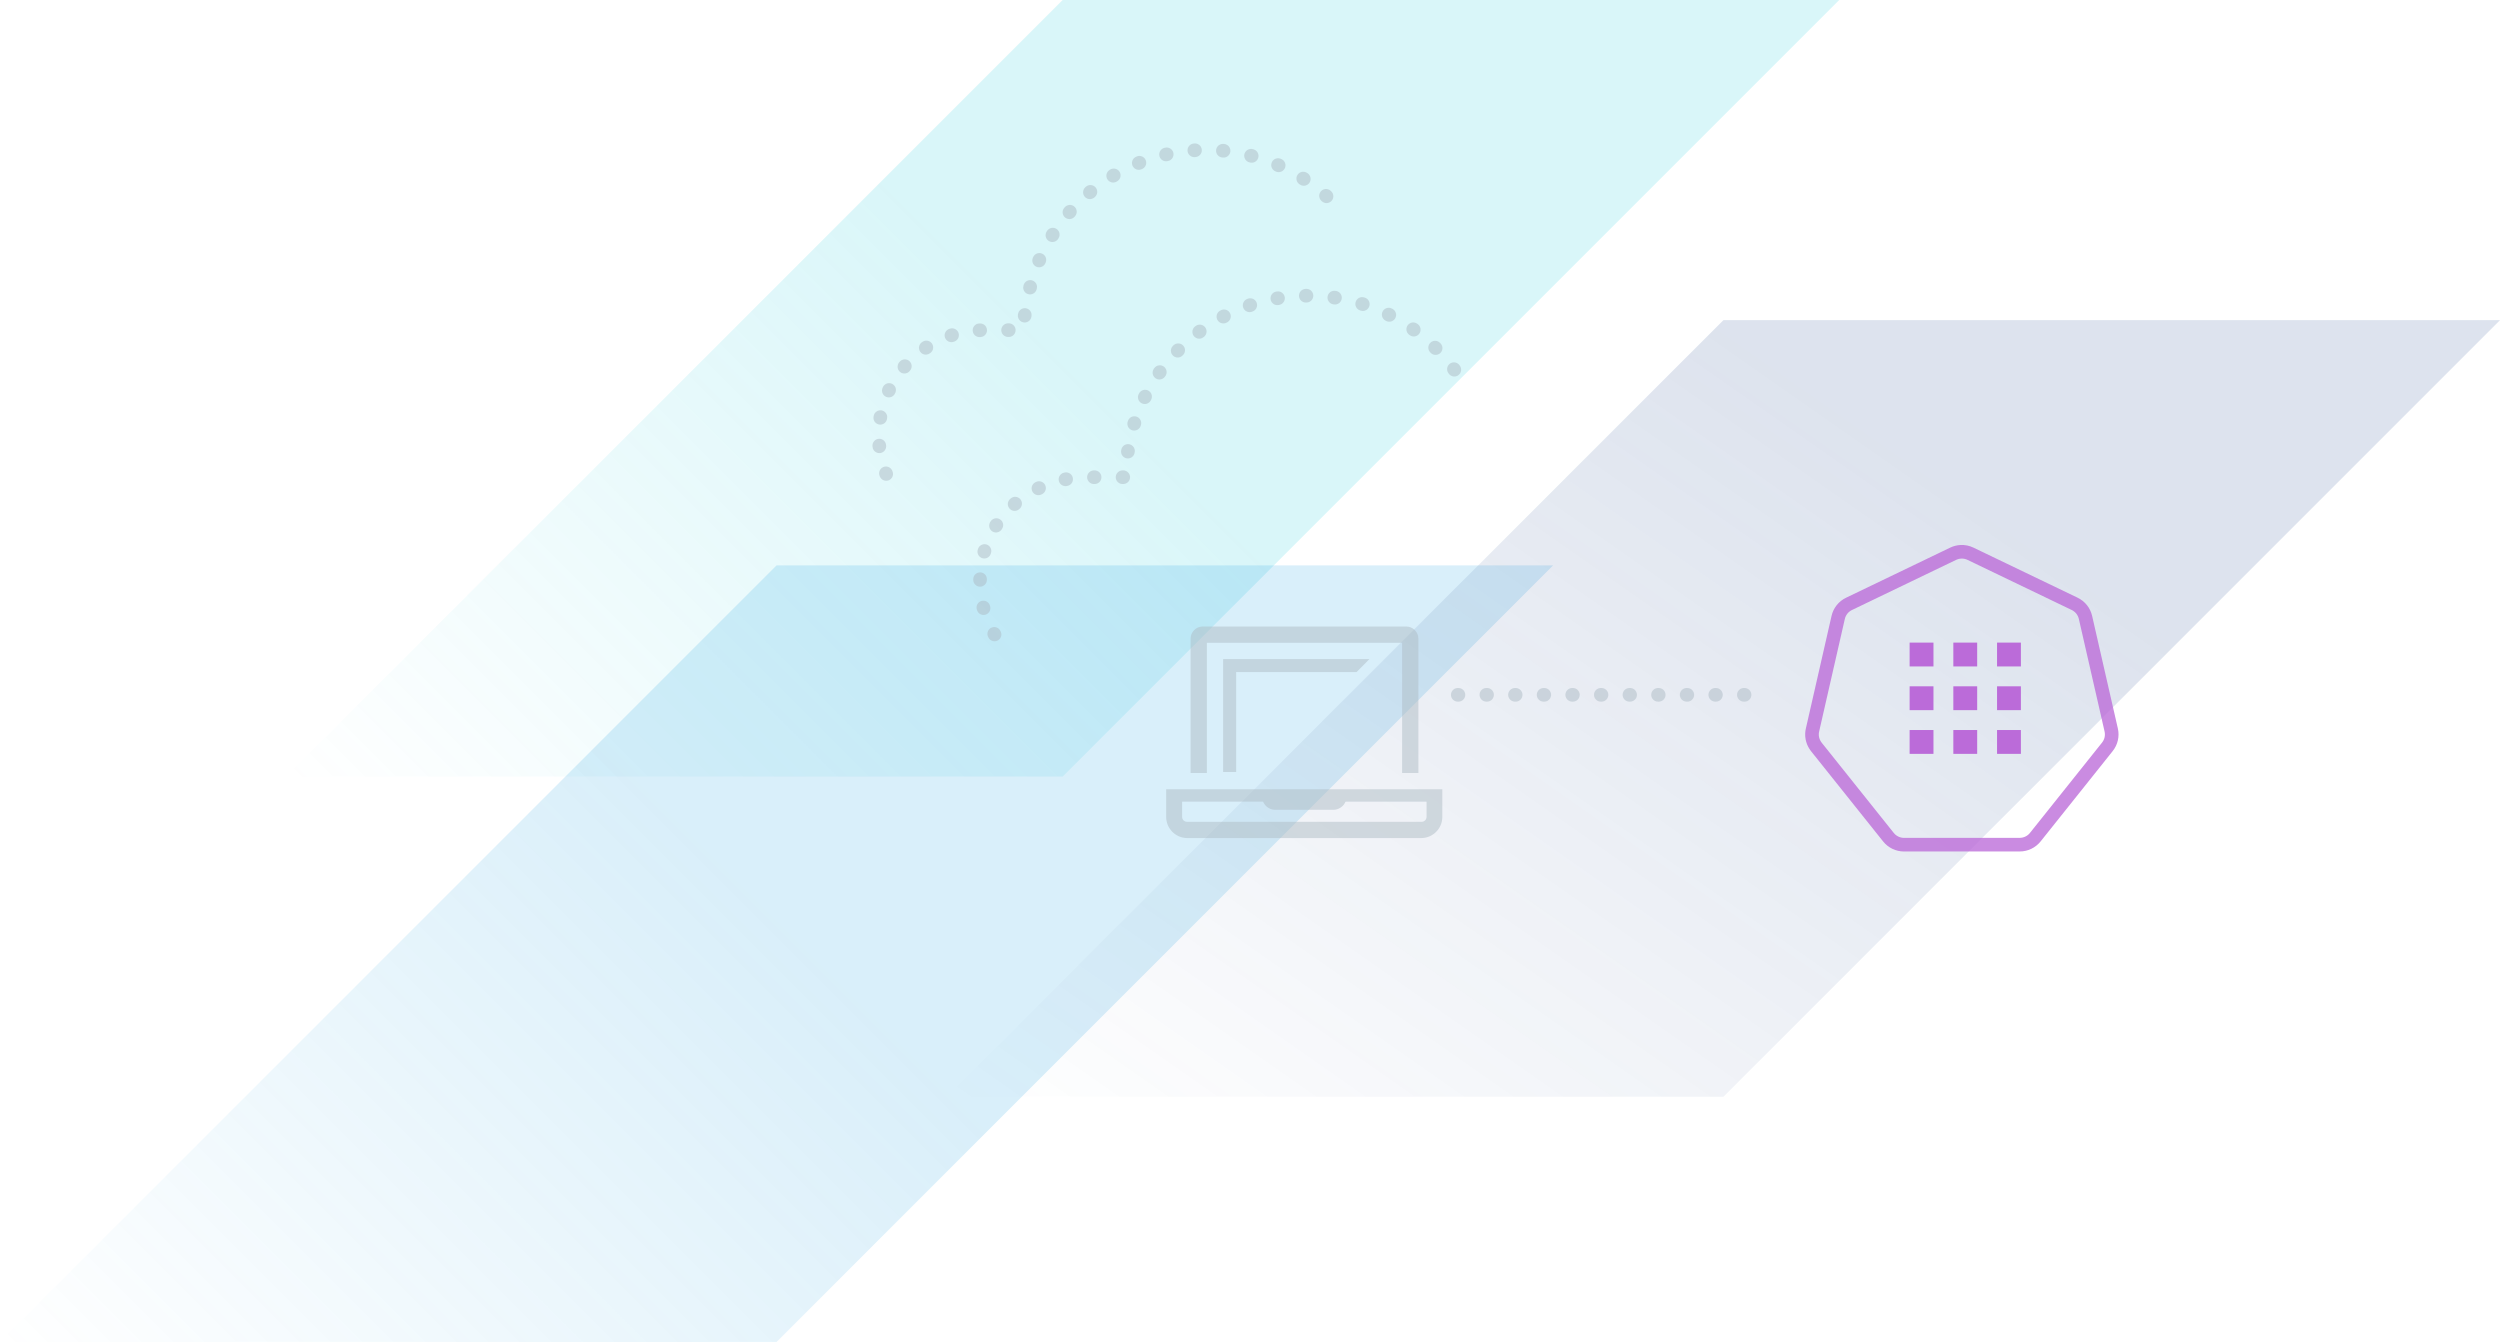 <svg width="367" height="197" viewBox="0 0 367 197" fill="none" xmlns="http://www.w3.org/2000/svg">
<path opacity="0.15" fill-rule="evenodd" clip-rule="evenodd" d="M42 114H156L270 0H156L42 114Z" fill="url(#paint0_linear_603_26714)"/>
<path opacity="0.15" fill-rule="evenodd" clip-rule="evenodd" d="M0 197H114L228 83H114L0 197Z" fill="url(#paint1_linear_603_26714)"/>
<path opacity="0.15" fill-rule="evenodd" clip-rule="evenodd" d="M139 161H253L367 47H253L139 161Z" fill="url(#paint2_linear_603_26714)"/>
<g opacity="0.5">
<path fill-rule="evenodd" clip-rule="evenodd" d="M177.167 94.361H205.833V113.472H208.222V93.764C208.222 92.774 207.42 91.972 206.43 91.972H176.569C175.58 91.972 174.778 92.774 174.778 93.764V113.472H177.167V94.361ZM171.194 119.922V115.861H211.734V119.922C211.734 121.637 210.343 123.028 208.628 123.028H174.3C172.585 123.028 171.194 121.637 171.194 119.922ZM208.7 120.639C209.096 120.639 209.417 120.318 209.417 119.922V117.689H197.52C197.215 118.409 196.51 118.878 195.728 118.883H187.212C186.43 118.878 185.725 118.409 185.42 117.689H173.535V119.922C173.535 120.318 173.856 120.639 174.252 120.639H208.7ZM181.467 98.661V113.329H179.555V96.75H201.032L199.144 98.661H181.467Z" fill="#ADBBC4"/>
</g>
<path fill-rule="evenodd" clip-rule="evenodd" d="M287.847 81.004C287.458 81.023 287.077 81.121 286.726 81.29L271.43 88.651C270.628 89.037 270.045 89.766 269.847 90.633L266.074 107.169C265.897 107.939 266.041 108.747 266.471 109.409C266.522 109.489 266.578 109.567 266.637 109.642L277.225 122.901C277.78 123.596 278.621 124 279.512 124L296.491 123.996C297.38 123.997 298.222 123.593 298.777 122.899L309.361 109.638C309.917 108.942 310.125 108.032 309.927 107.165L306.147 90.629C305.949 89.762 305.366 89.033 304.564 88.647L289.266 81.29C288.824 81.077 288.337 80.979 287.847 81.004Z" stroke="#BB6BD9" stroke-opacity="0.78" stroke-width="2" stroke-linecap="square" stroke-linejoin="round"/>
<path fill-rule="evenodd" clip-rule="evenodd" d="M296.667 94.334H293.167V97.834H296.667V94.334ZM293.167 100.75H296.667V104.25H293.167V100.75ZM293.167 107.167H296.667V110.667H293.167V107.167ZM286.75 107.167H290.25V110.667H286.75V107.167ZM290.25 100.75H286.75V104.25H290.25V100.75ZM286.75 94.334H290.25V97.834H286.75V94.334ZM283.833 107.167H280.333V110.667H283.833V107.167ZM280.333 100.75H283.833V104.25H280.333V100.75ZM283.833 94.334H280.333V97.834H283.833V94.334Z" fill="#BB6BD9"/>
<line opacity="0.5" x1="214" y1="102" x2="258" y2="102" stroke="#ADBBC4" stroke-width="2" stroke-linecap="round" stroke-dasharray="0.1 4.1"/>
<path opacity="0.5" d="M213.495 54.272C208.523 47.516 200.665 43.49 192.278 43.403H192.017C178.601 43.418 167.269 53.365 165.515 66.667L165.217 70.054H159.56C153.386 70.044 147.542 73.57 145.11 79.245C142.678 84.919 143.868 91.497 148.132 95.961" stroke="#ADBBC4" stroke-width="2" stroke-linecap="round" stroke-dasharray="0.1 4.1"/>
<path opacity="0.5" d="M194.734 28.812C189.914 24.483 183.681 22.061 177.203 22H176.942C163.609 22.106 152.387 32.01 150.626 45.227L150.031 48.465H144.373C135.865 48.526 129 55.441 129 63.949C129.011 67.221 130.067 70.403 132.015 73.032" stroke="#ADBBC4" stroke-width="2" stroke-linecap="round" stroke-dasharray="0.1 4.1"/>
<defs>
<linearGradient id="paint0_linear_603_26714" x1="156" y1="0" x2="42" y2="114" gradientUnits="userSpaceOnUse">
<stop offset="0.224" stop-color="#00C1D5"/>
<stop offset="1" stop-color="#00C1D5" stop-opacity="0"/>
</linearGradient>
<linearGradient id="paint1_linear_603_26714" x1="114" y1="83" x2="0" y2="197" gradientUnits="userSpaceOnUse">
<stop offset="0.224" stop-color="#0091DA"/>
<stop offset="1" stop-color="#0091DA" stop-opacity="0"/>
</linearGradient>
<linearGradient id="paint2_linear_603_26714" x1="139" y1="161" x2="229.996" y2="30.909" gradientUnits="userSpaceOnUse">
<stop stop-color="#1A428A" stop-opacity="0"/>
<stop offset="0.999" stop-color="#1A428A"/>
</linearGradient>
</defs>
</svg>
